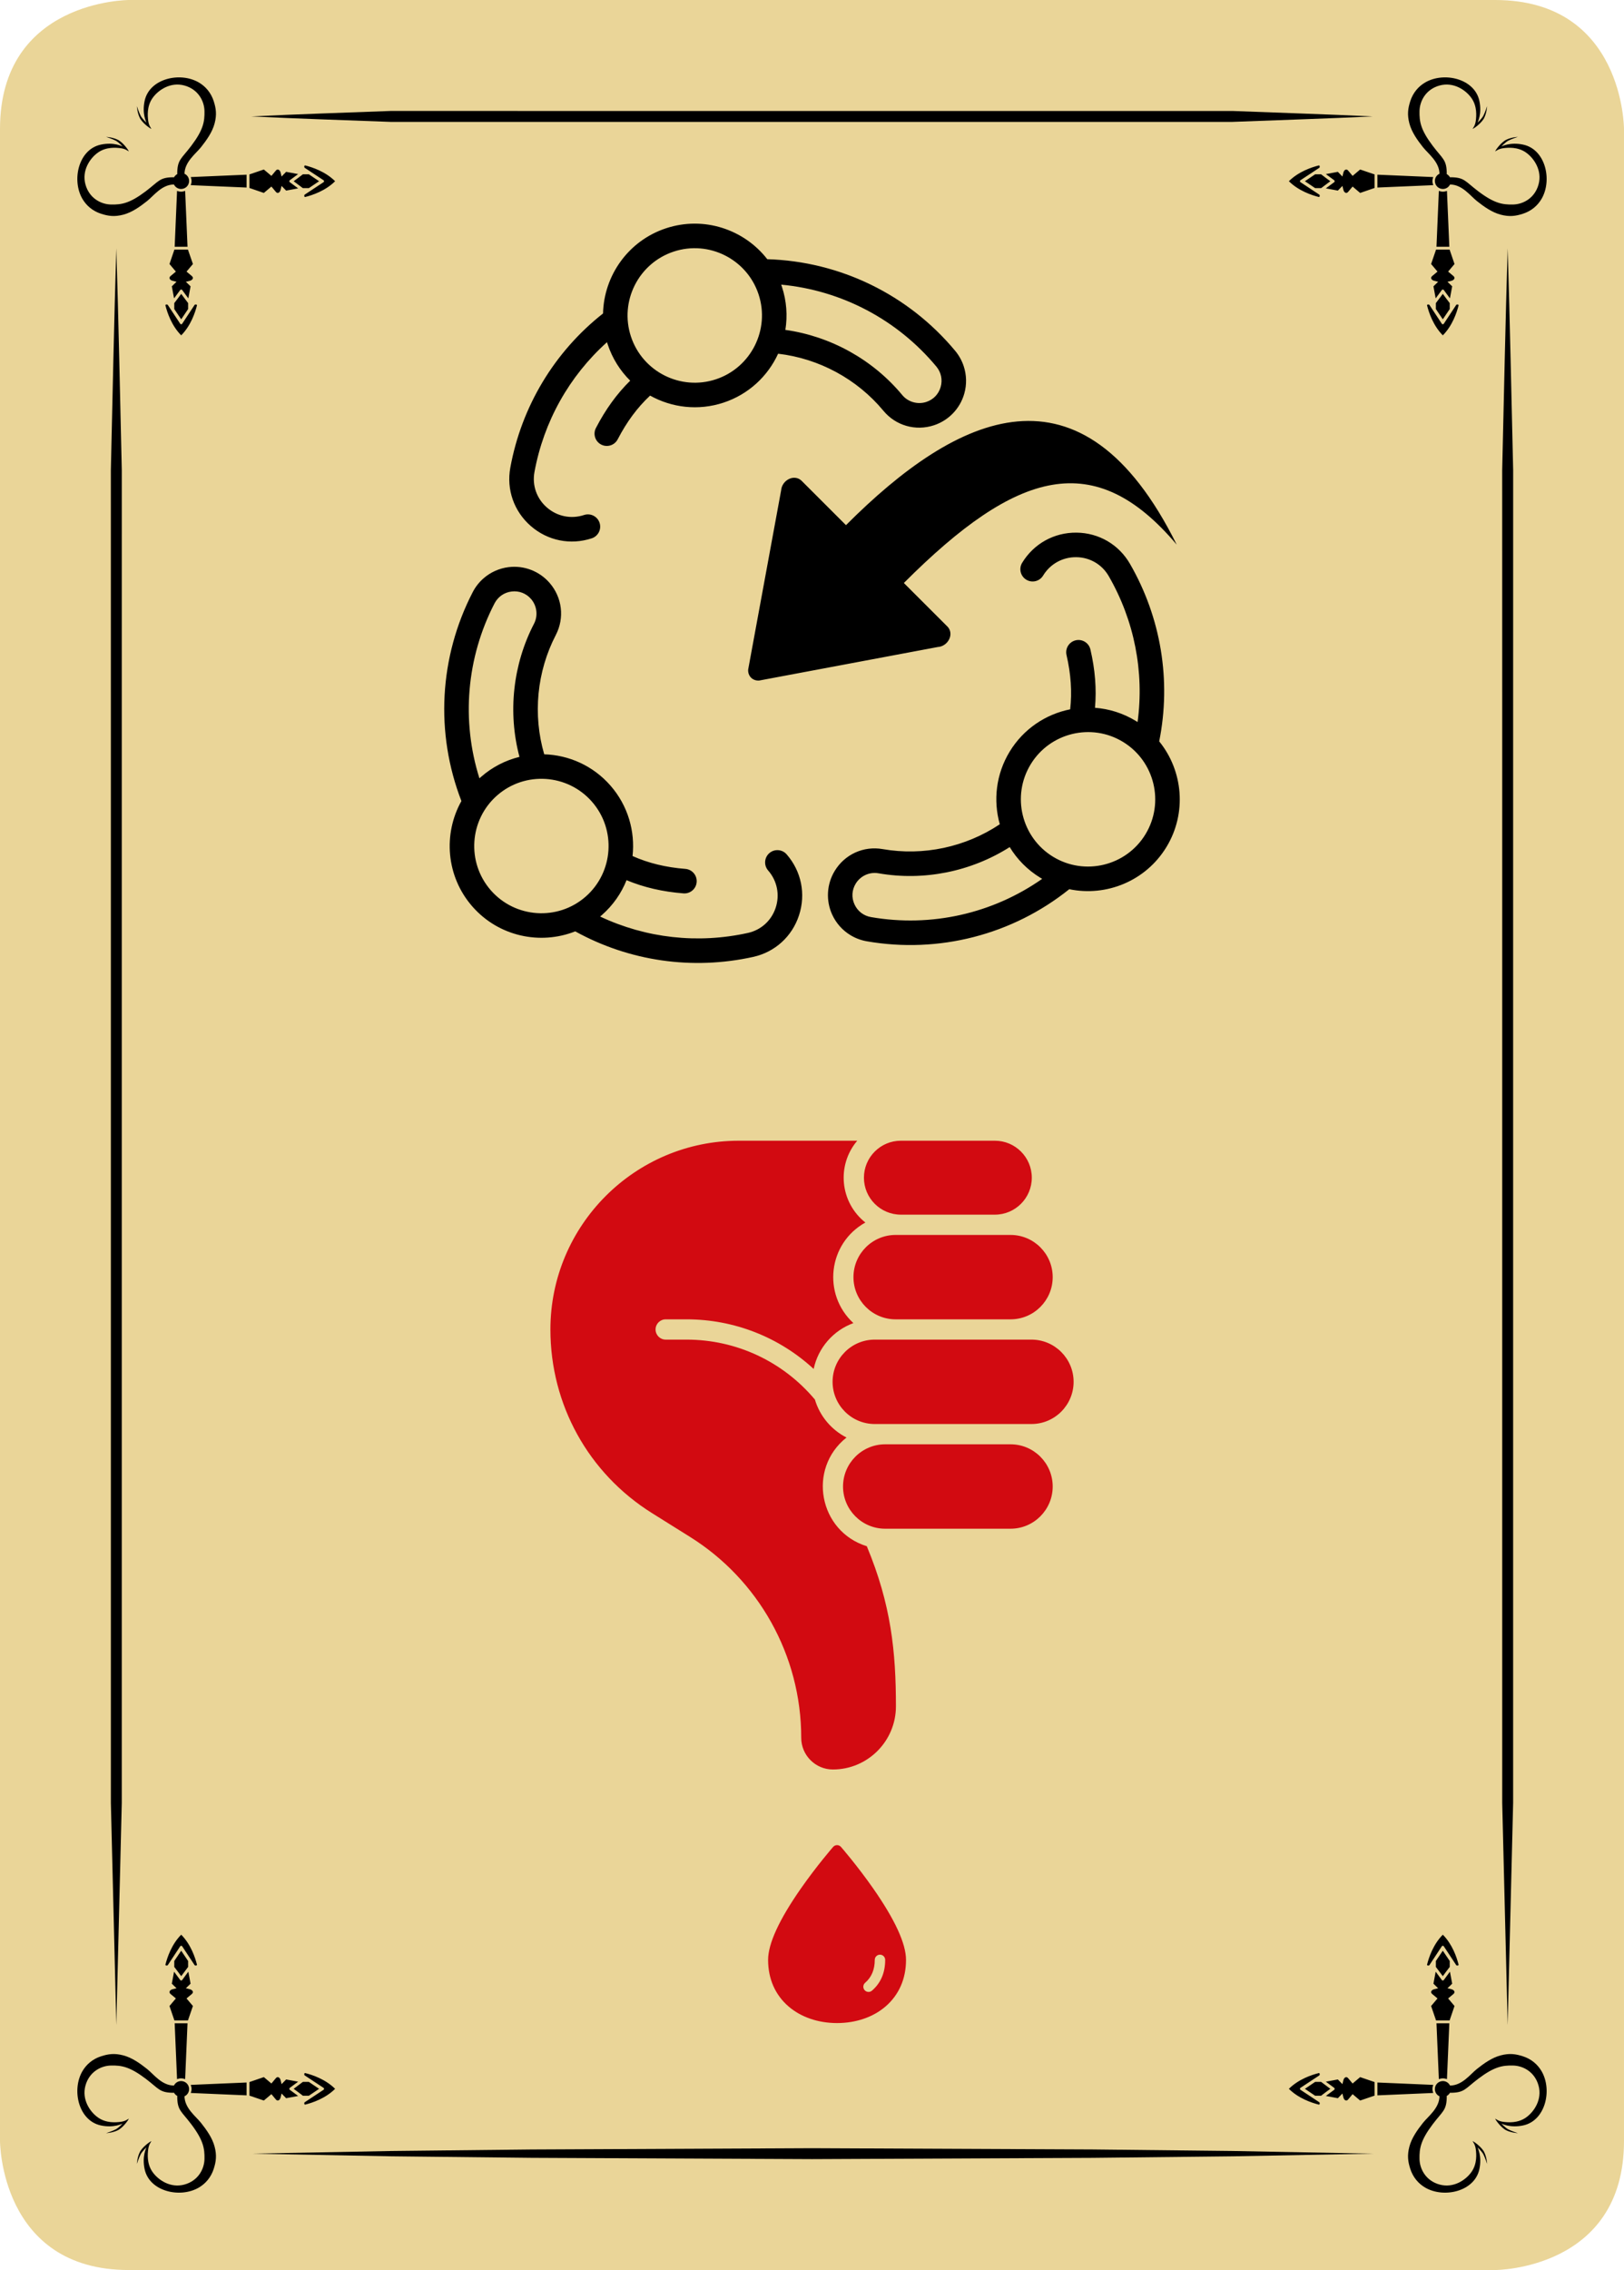<?xml version="1.0" encoding="utf-8"?>
<!-- Generator: Adobe Illustrator 15.0.1, SVG Export Plug-In . SVG Version: 6.00 Build 0)  -->
<!DOCTYPE svg PUBLIC "-//W3C//DTD SVG 1.1//EN" "http://www.w3.org/Graphics/SVG/1.1/DTD/svg11.dtd">
<svg version="1.1" id="Layer_1" xmlns="http://www.w3.org/2000/svg" xmlns:xlink="http://www.w3.org/1999/xlink" x="0px" y="0px"
	 width="178.583px" height="249.449px" viewBox="0 0 178.583 249.449" enable-background="new 0 0 178.583 249.449"
	 xml:space="preserve">
<g>
	<g>
		<path fill="#EAD598" d="M14.173,0C14.173,0,0,0,0,14.173v221.103c0,0,0,14.173,14.173,14.173h150.236c0,0,14.173,0,14.173-14.173
			V14.173c0,0,0-14.173-14.173-14.173H14.173z"/>
		<g>
			<path d="M27.638,12.794c5.138-0.252,10.276-0.406,15.413-0.605l15.414,0.005h30.827h30.826h15.413
				c5.139,0.202,10.275,0.357,15.413,0.6c-5.138,0.243-10.274,0.398-15.413,0.6h-15.413H89.292H58.465l-15.414,0.004
				C37.914,13.2,32.776,13.046,27.638,12.794"/>
		</g>
		<polygon points="27.638,236.66 43.051,236.368 58.465,236.201 89.292,236.061 120.118,236.198 135.531,236.366 150.944,236.66 
			135.531,236.954 120.118,237.122 89.292,237.261 58.465,237.119 43.051,236.952 		"/>
		<g>
			<path d="M12.791,27.284c0.251,8.135,0.409,16.269,0.602,24.405l-0.002,24.404v48.809v48.809v24.405l-0.6,24.403l-0.6-24.403
				v-24.405v-48.809V76.093l-0.002-24.404C12.382,43.553,12.54,35.419,12.791,27.284"/>
			<path d="M165.791,27.284c0.251,8.135,0.408,16.269,0.604,24.405l-0.003,24.404v48.809v48.809v24.405l-0.601,24.403l-0.6-24.403
				v-24.405v-48.809V76.093l-0.003-24.404C165.383,43.553,165.54,35.419,165.791,27.284"/>
			<path d="M23.502,11.118c-0.286-0.892-0.863-1.6-1.627-2.049c-2.048-1.207-5.43-0.452-5.967,1.998
				c-0.32,1.461,0.201,2.408,0.201,2.408s-0.463-0.407-0.65-0.769c-0.187-0.363-0.405-1.033-0.405-1.033s0.027,0.655,0.3,1.245
				c0.272,0.591,1.15,1.212,1.295,1.247c-0.066-0.125-0.282-0.369-0.351-0.888c-0.068-0.519-0.165-1.585,0.467-2.49
				c0.631-0.905,1.985-1.804,3.499-1.395c1.514,0.409,2.205,1.692,2.222,2.83s-0.116,2.032-1.453,3.801
				c-1.112,1.471-1.537,1.503-1.545,3.084l0.021,0.014c-0.163,0.09-0.302,0.214-0.384,0.382l-0.018-0.026
				c-1.581,0.007-1.613,0.433-3.084,1.545c-1.769,1.337-2.663,1.47-3.801,1.453c-1.138-0.017-2.421-0.708-2.83-2.222
				c-0.409-1.514,0.49-2.868,1.395-3.499c0.905-0.632,1.971-0.535,2.49-0.467c0.518,0.069,0.763,0.285,0.888,0.351
				c-0.035-0.145-0.656-1.023-1.247-1.295c-0.59-0.273-1.245-0.3-1.245-0.3s0.67,0.218,1.033,0.405
				c0.362,0.187,0.769,0.65,0.769,0.65s-0.947-0.521-2.408-0.201c-2.45,0.537-3.205,3.919-1.998,5.967
				c0.449,0.764,1.157,1.341,2.049,1.627c0.795,0.255,1.475,0.353,2.443,0.098c0.967-0.255,1.839-0.884,2.603-1.487
				c0.726-0.573,1.613-1.813,2.942-1.827l0.011-0.021c0.141,0.302,0.442,0.514,0.797,0.514c0.488,0,0.883-0.396,0.883-0.883
				c0-0.353-0.21-0.653-0.509-0.794c0.024-1.321,1.255-2.204,1.825-2.927c0.603-0.764,1.232-1.636,1.487-2.603
				C23.855,12.593,23.757,11.913,23.502,11.118 M21.062,19.903c0,0.157-0.032,0.307-0.088,0.444l6.142,0.262v-1.413l-6.142,0.262
				C21.03,19.595,21.062,19.745,21.062,19.903 M27.426,20.656v-1.489l1.587-0.541l0.832,0.702l0.496-0.591
				c0.18-0.215,0.438-0.095,0.519,0.241l0.102,0.421l0.503-0.516l1.32,0.246l-0.932,0.689c-0.046,0.035-0.046,0.157,0,0.192
				l0.932,0.689l-1.32,0.246l-0.503-0.516L30.86,20.85c-0.081,0.336-0.339,0.455-0.519,0.241L29.845,20.5l-0.832,0.702
				L27.426,20.656z M33.961,19.152h-0.654c-0.039,0.047-1.014,0.762-1.014,0.762s0.971,0.723,1.012,0.761h0.656l1.129-0.761
				L33.961,19.152z M33.509,21.386l2.083-1.375c0.024-0.017,0.04-0.054,0.04-0.097c0-0.042-0.016-0.08-0.04-0.097l-2.083-1.376
				c-0.091-0.066-0.05-0.286,0.049-0.261c0.783,0.195,2.228,0.676,3.293,1.734c-1.065,1.058-2.51,1.539-3.293,1.734
				C33.459,21.673,33.418,21.453,33.509,21.386 M19.914,21.063c0.157,0,0.307-0.033,0.445-0.089l0.262,6.142h-1.414l0.262-6.142
				C19.606,21.03,19.756,21.063,19.914,21.063 M20.667,27.426h-1.489l-0.541,1.587l0.702,0.832l-0.591,0.496
				c-0.215,0.18-0.095,0.438,0.241,0.519l0.421,0.102l-0.516,0.503l0.246,1.32l0.689-0.931c0.036-0.047,0.157-0.047,0.192,0
				l0.689,0.931l0.246-1.32l-0.516-0.503l0.421-0.102c0.336-0.081,0.455-0.339,0.241-0.519l-0.591-0.496l0.702-0.832L20.667,27.426z
				 M19.163,33.961v-0.654c0.047-0.039,0.762-1.014,0.762-1.014s0.723,0.971,0.761,1.012v0.656l-0.761,1.129L19.163,33.961z
				 M21.397,33.509l-1.375,2.083c-0.017,0.024-0.054,0.04-0.097,0.04c-0.042,0-0.08-0.016-0.097-0.04l-1.376-2.083
				c-0.066-0.091-0.286-0.05-0.26,0.049c0.194,0.783,0.675,2.228,1.733,3.293c1.058-1.065,1.539-2.51,1.734-3.293
				C21.684,33.459,21.464,33.418,21.397,33.509"/>
			<path d="M23.502,238.331c-0.286,0.893-0.863,1.601-1.627,2.05c-2.048,1.207-5.43,0.451-5.967-1.998
				c-0.32-1.461,0.201-2.408,0.201-2.408s-0.463,0.407-0.65,0.769c-0.187,0.363-0.405,1.033-0.405,1.033s0.027-0.655,0.3-1.245
				c0.272-0.591,1.15-1.212,1.295-1.247c-0.066,0.125-0.282,0.369-0.351,0.889c-0.068,0.519-0.165,1.585,0.467,2.489
				c0.631,0.905,1.985,1.805,3.499,1.396c1.514-0.409,2.205-1.692,2.222-2.83s-0.116-2.032-1.453-3.801
				c-1.112-1.472-1.537-1.503-1.545-3.084l0.021-0.015c-0.163-0.09-0.302-0.214-0.384-0.382l-0.018,0.026
				c-1.581-0.007-1.613-0.434-3.084-1.545c-1.769-1.337-2.663-1.471-3.801-1.453c-1.138,0.017-2.421,0.708-2.83,2.222
				c-0.409,1.514,0.49,2.868,1.395,3.499c0.905,0.632,1.971,0.535,2.49,0.467c0.518-0.068,0.763-0.285,0.888-0.351
				c-0.035,0.145-0.656,1.022-1.247,1.295c-0.59,0.273-1.245,0.3-1.245,0.3s0.67-0.218,1.033-0.405
				c0.362-0.187,0.769-0.649,0.769-0.649s-0.947,0.521-2.408,0.201c-2.45-0.537-3.205-3.919-1.998-5.968
				c0.449-0.764,1.157-1.341,2.049-1.627c0.795-0.255,1.475-0.353,2.443-0.098c0.967,0.255,1.839,0.884,2.603,1.487
				c0.726,0.573,1.613,1.813,2.942,1.827l0.011,0.021c0.141-0.302,0.442-0.514,0.797-0.514c0.488,0,0.883,0.396,0.883,0.883
				c0,0.353-0.21,0.653-0.509,0.794c0.024,1.321,1.255,2.204,1.825,2.927c0.603,0.765,1.232,1.637,1.487,2.604
				C23.855,236.856,23.757,237.536,23.502,238.331 M21.062,229.547c0-0.157-0.032-0.308-0.088-0.444l6.142-0.262v1.413l-6.142-0.263
				C21.03,229.854,21.062,229.704,21.062,229.547 M27.426,228.793v1.489l1.587,0.541l0.832-0.702l0.496,0.592
				c0.18,0.215,0.438,0.095,0.519-0.241l0.102-0.421l0.503,0.516l1.32-0.246l-0.932-0.688c-0.046-0.035-0.046-0.157,0-0.192
				l0.932-0.689l-1.32-0.245l-0.503,0.516L30.86,228.6c-0.081-0.336-0.339-0.455-0.519-0.241l-0.496,0.591l-0.832-0.702
				L27.426,228.793z M33.961,230.298h-0.654c-0.039-0.048-1.014-0.763-1.014-0.763s0.971-0.723,1.012-0.761h0.656l1.129,0.761
				L33.961,230.298z M33.509,228.063l2.083,1.375c0.024,0.017,0.04,0.054,0.04,0.097c0,0.042-0.016,0.08-0.04,0.098l-2.083,1.376
				c-0.091,0.065-0.05,0.285,0.049,0.261c0.783-0.195,2.228-0.676,3.293-1.734c-1.065-1.058-2.51-1.539-3.293-1.733
				C33.459,227.776,33.418,227.996,33.509,228.063 M19.914,228.387c0.157,0,0.307,0.032,0.445,0.089l0.262-6.143h-1.414l0.262,6.143
				C19.606,228.419,19.756,228.387,19.914,228.387 M20.667,222.023h-1.489l-0.541-1.587l0.702-0.832l-0.591-0.496
				c-0.215-0.18-0.095-0.438,0.241-0.519l0.421-0.103l-0.516-0.503l0.246-1.32l0.689,0.932c0.036,0.047,0.157,0.047,0.192,0
				l0.689-0.932l0.246,1.32l-0.516,0.503l0.421,0.103c0.336,0.081,0.455,0.339,0.241,0.519l-0.591,0.496l0.702,0.832L20.667,222.023
				z M19.163,215.488v0.654c0.047,0.039,0.762,1.014,0.762,1.014s0.723-0.971,0.761-1.012v-0.656l-0.761-1.129L19.163,215.488z
				 M21.397,215.94l-1.375-2.083c-0.017-0.024-0.054-0.04-0.097-0.04c-0.042,0-0.08,0.016-0.097,0.04l-1.376,2.083
				c-0.066,0.091-0.286,0.05-0.26-0.049c0.194-0.783,0.675-2.229,1.733-3.293c1.058,1.064,1.539,2.51,1.734,3.293
				C21.684,215.99,21.464,216.031,21.397,215.94"/>
			<path d="M155.081,11.118c0.286-0.892,0.862-1.6,1.627-2.049c2.048-1.207,5.43-0.452,5.967,1.998
				c0.32,1.461-0.201,2.408-0.201,2.408s0.463-0.407,0.65-0.769c0.187-0.363,0.404-1.033,0.404-1.033s-0.026,0.655-0.3,1.245
				c-0.271,0.591-1.149,1.212-1.295,1.247c0.066-0.125,0.282-0.369,0.352-0.888c0.067-0.519,0.165-1.585-0.468-2.49
				c-0.631-0.905-1.984-1.804-3.499-1.395c-1.514,0.409-2.204,1.692-2.222,2.83c-0.017,1.138,0.116,2.032,1.453,3.801
				c1.112,1.471,1.537,1.503,1.545,3.084l-0.021,0.014c0.162,0.09,0.302,0.214,0.384,0.382l0.018-0.026
				c1.581,0.007,1.613,0.433,3.084,1.545c1.77,1.337,2.663,1.47,3.801,1.453c1.139-0.017,2.422-0.708,2.83-2.222
				c0.409-1.514-0.489-2.868-1.395-3.499c-0.905-0.632-1.971-0.535-2.49-0.467c-0.518,0.069-0.763,0.285-0.888,0.351
				c0.035-0.145,0.656-1.023,1.247-1.295c0.59-0.273,1.245-0.3,1.245-0.3s-0.67,0.218-1.033,0.405c-0.362,0.187-0.77,0.65-0.77,0.65
				s0.947-0.521,2.408-0.201c2.45,0.537,3.205,3.919,1.998,5.967c-0.449,0.764-1.157,1.341-2.049,1.627
				c-0.795,0.255-1.475,0.353-2.443,0.098c-0.967-0.255-1.839-0.884-2.603-1.487c-0.727-0.573-1.613-1.813-2.942-1.827l-0.011-0.021
				c-0.141,0.302-0.442,0.514-0.797,0.514c-0.488,0-0.883-0.396-0.883-0.883c0-0.353,0.21-0.653,0.509-0.794
				c-0.024-1.321-1.255-2.204-1.825-2.927c-0.603-0.764-1.231-1.636-1.487-2.603C154.728,12.593,154.826,11.913,155.081,11.118
				 M157.521,19.903c0,0.157,0.032,0.307,0.088,0.444l-6.142,0.262v-1.413l6.142,0.262
				C157.553,19.595,157.521,19.745,157.521,19.903 M151.157,20.656v-1.489l-1.588-0.541l-0.831,0.702l-0.496-0.591
				c-0.181-0.215-0.438-0.095-0.52,0.241l-0.102,0.421l-0.503-0.516l-1.32,0.246l0.932,0.689c0.046,0.035,0.046,0.157,0,0.192
				l-0.932,0.689l1.32,0.246l0.503-0.516l0.102,0.421c0.081,0.336,0.339,0.455,0.52,0.241l0.496-0.591l0.831,0.702L151.157,20.656z
				 M144.622,19.152h0.653c0.039,0.047,1.015,0.762,1.015,0.762s-0.972,0.723-1.013,0.761h-0.655l-1.129-0.761L144.622,19.152z
				 M145.074,21.386l-2.083-1.375c-0.024-0.017-0.04-0.054-0.04-0.097c0-0.042,0.016-0.08,0.04-0.097l2.083-1.376
				c0.091-0.066,0.05-0.286-0.05-0.261c-0.782,0.195-2.228,0.676-3.293,1.734c1.065,1.058,2.511,1.539,3.293,1.734
				C145.124,21.673,145.165,21.453,145.074,21.386 M158.669,21.063c-0.157,0-0.308-0.033-0.445-0.089l-0.262,6.142h1.414
				l-0.262-6.142C158.977,21.03,158.827,21.063,158.669,21.063 M157.916,27.426h1.489l0.54,1.587l-0.701,0.832l0.591,0.496
				c0.215,0.18,0.095,0.438-0.241,0.519l-0.421,0.102l0.516,0.503l-0.246,1.32l-0.688-0.931c-0.036-0.047-0.157-0.047-0.192,0
				l-0.688,0.931l-0.246-1.32l0.516-0.503l-0.421-0.102c-0.336-0.081-0.455-0.339-0.241-0.519l0.592-0.496l-0.702-0.832
				L157.916,27.426z M159.42,33.961v-0.654c-0.047-0.039-0.762-1.014-0.762-1.014s-0.724,0.971-0.762,1.012v0.656l0.762,1.129
				L159.42,33.961z M157.186,33.509l1.375,2.083c0.018,0.024,0.055,0.04,0.098,0.04c0.042,0,0.08-0.016,0.097-0.04l1.376-2.083
				c0.066-0.091,0.286-0.05,0.26,0.049c-0.193,0.783-0.675,2.228-1.732,3.293c-1.059-1.065-1.539-2.51-1.734-3.293
				C156.898,33.459,157.119,33.418,157.186,33.509"/>
			<path d="M155.081,238.331c0.286,0.893,0.862,1.601,1.627,2.05c2.048,1.207,5.43,0.451,5.967-1.998
				c0.32-1.461-0.201-2.408-0.201-2.408s0.463,0.407,0.65,0.769c0.187,0.363,0.404,1.033,0.404,1.033s-0.026-0.655-0.3-1.245
				c-0.271-0.591-1.149-1.212-1.295-1.247c0.066,0.125,0.282,0.369,0.352,0.889c0.067,0.519,0.165,1.585-0.468,2.489
				c-0.631,0.905-1.984,1.805-3.499,1.396c-1.514-0.409-2.204-1.692-2.222-2.83c-0.017-1.138,0.116-2.032,1.453-3.801
				c1.112-1.472,1.537-1.503,1.545-3.084l-0.021-0.015c0.162-0.09,0.302-0.214,0.384-0.382l0.018,0.026
				c1.581-0.007,1.613-0.434,3.084-1.545c1.77-1.337,2.663-1.471,3.801-1.453c1.139,0.017,2.422,0.708,2.83,2.222
				c0.409,1.514-0.489,2.868-1.395,3.499c-0.905,0.632-1.971,0.535-2.49,0.467c-0.518-0.068-0.763-0.285-0.888-0.351
				c0.035,0.145,0.656,1.022,1.247,1.295c0.59,0.273,1.245,0.3,1.245,0.3s-0.67-0.218-1.033-0.405
				c-0.362-0.187-0.77-0.649-0.77-0.649s0.947,0.521,2.408,0.201c2.45-0.537,3.205-3.919,1.998-5.968
				c-0.449-0.764-1.157-1.341-2.049-1.627c-0.795-0.255-1.475-0.353-2.443-0.098c-0.967,0.255-1.839,0.884-2.603,1.487
				c-0.727,0.573-1.613,1.813-2.942,1.827l-0.011,0.021c-0.141-0.302-0.442-0.514-0.797-0.514c-0.488,0-0.883,0.396-0.883,0.883
				c0,0.353,0.21,0.653,0.509,0.794c-0.024,1.321-1.255,2.204-1.825,2.927c-0.603,0.765-1.231,1.637-1.487,2.604
				C154.728,236.856,154.826,237.536,155.081,238.331 M157.521,229.547c0-0.157,0.032-0.308,0.088-0.444l-6.142-0.262v1.413
				l6.142-0.263C157.553,229.854,157.521,229.704,157.521,229.547 M151.157,228.793v1.489l-1.588,0.541l-0.831-0.702l-0.496,0.592
				c-0.181,0.215-0.438,0.095-0.52-0.241l-0.102-0.421l-0.503,0.516l-1.32-0.246l0.932-0.688c0.046-0.035,0.046-0.157,0-0.192
				l-0.932-0.689l1.32-0.245l0.503,0.516l0.102-0.421c0.081-0.336,0.339-0.455,0.52-0.241l0.496,0.591l0.831-0.702L151.157,228.793z
				 M144.622,230.298h0.653c0.039-0.048,1.015-0.763,1.015-0.763s-0.972-0.723-1.013-0.761h-0.655l-1.129,0.761L144.622,230.298z
				 M145.074,228.063l-2.083,1.375c-0.024,0.017-0.04,0.054-0.04,0.097c0,0.042,0.016,0.08,0.04,0.098l2.083,1.376
				c0.091,0.065,0.05,0.285-0.05,0.261c-0.782-0.195-2.228-0.676-3.293-1.734c1.065-1.058,2.511-1.539,3.293-1.733
				C145.124,227.776,145.165,227.996,145.074,228.063 M158.669,228.387c-0.157,0-0.308,0.032-0.445,0.089l-0.262-6.143h1.414
				l-0.262,6.143C158.977,228.419,158.827,228.387,158.669,228.387 M157.916,222.023h1.489l0.54-1.587l-0.701-0.832l0.591-0.496
				c0.215-0.18,0.095-0.438-0.241-0.519l-0.421-0.103l0.516-0.503l-0.246-1.32l-0.688,0.932c-0.036,0.047-0.157,0.047-0.192,0
				l-0.688-0.932l-0.246,1.32l0.516,0.503l-0.421,0.103c-0.336,0.081-0.455,0.339-0.241,0.519l0.592,0.496l-0.702,0.832
				L157.916,222.023z M159.42,215.488v0.654c-0.047,0.039-0.762,1.014-0.762,1.014s-0.724-0.971-0.762-1.012v-0.656l0.762-1.129
				L159.42,215.488z M157.186,215.94l1.375-2.083c0.018-0.024,0.055-0.04,0.098-0.04c0.042,0,0.08,0.016,0.097,0.04l1.376,2.083
				c0.066,0.091,0.286,0.05,0.26-0.049c-0.193-0.783-0.675-2.229-1.732-3.293c-1.059,1.064-1.539,2.51-1.734,3.293
				C156.898,215.99,157.119,216.031,157.186,215.94"/>
		</g>
	</g>
	<path fill="#D20A11" d="M97.339,215.367c0-0.317-0.257-0.573-0.573-0.573s-0.573,0.256-0.573,0.573
		c0,1.063-0.355,1.911-1.058,2.515c-0.24,0.207-0.267,0.569-0.061,0.808c0.113,0.133,0.273,0.199,0.435,0.199
		c0.132,0,0.265-0.045,0.374-0.138C96.849,217.918,97.339,216.78,97.339,215.367 M99.63,215.367c0,2.08-0.778,3.85-2.252,5.12
		c-1.366,1.176-3.259,1.823-5.331,1.823s-3.965-0.647-5.331-1.823c-1.473-1.27-2.252-3.04-2.252-5.12
		c0-1.779,1.214-4.419,3.608-7.848c1.75-2.505,3.526-4.546,3.542-4.565c0.109-0.125,0.268-0.197,0.433-0.197
		s0.323,0.072,0.432,0.197c0.019,0.02,1.793,2.061,3.543,4.565C98.416,210.948,99.63,213.588,99.63,215.367 M98.521,187.506
		c0-6.004-0.526-11.174-3.203-17.595c-5.256-1.624-6.576-8.5-2.232-11.945c-1.628-0.825-2.928-2.322-3.476-4.174
		c-3.516-4.188-8.645-6.584-14.11-6.584h-2.297c-0.615,0-1.114-0.499-1.114-1.115c0-0.614,0.499-1.114,1.114-1.114H75.5
		c5.23,0,10.186,1.958,13.975,5.451c0.492-2.334,2.169-4.234,4.369-5.038c-3.432-3.164-2.795-8.762,1.315-11.052
		c-2.802-2.228-3.181-6.291-0.893-8.989H81.246c-11.425,0-20.721,9.305-20.721,20.742c0,8.258,4.176,15.8,11.17,20.177l4.194,2.623
		c7.471,4.672,12.217,12.948,12.217,22.065c0,1.923,1.563,3.487,3.485,3.487C95.412,194.445,98.521,191.333,98.521,187.506
		L98.521,187.506z M115.76,163.349c0-2.557-2.078-4.638-4.633-4.638h-13.79c-2.556,0-4.633,2.081-4.633,4.638
		c0,2.558,2.077,4.638,4.633,4.638h13.79C113.682,167.986,115.76,165.906,115.76,163.349 M118.059,151.845
		c0-2.556-2.078-4.637-4.633-4.637H96.187c-2.555,0-4.632,2.081-4.632,4.637c0,2.558,2.077,4.637,4.632,4.637h17.239
		C115.98,156.481,118.059,154.402,118.059,151.845 M115.76,140.341c0-2.556-2.078-4.637-4.633-4.637H98.484
		c-2.554,0-4.633,2.081-4.633,4.637c0,2.558,2.079,4.638,4.633,4.638h12.643C113.682,144.979,115.76,142.898,115.76,140.341
		 M113.462,129.413c0-2.24-1.82-4.062-4.059-4.062H99.06c-2.238,0-4.058,1.822-4.058,4.062s1.819,4.062,4.058,4.062h10.344
		C111.642,133.475,113.462,131.653,113.462,129.413"/>
	<path d="M88.148,52.833l4.88,4.875c12.237-12.251,25.931-18.853,36.368,2.14c-8.995-10.649-17.533-8.269-30.004,4.216l4.79,4.784
		c0.344,0.345,0.438,0.875,0.206,1.371c-0.078,0.163-0.182,0.313-0.31,0.442c-0.252,0.252-0.59,0.415-0.94,0.435l-19.657,3.688
		c-0.714,0.049-1.258-0.494-1.209-1.207l3.627-19.701c0.037-0.522,0.382-1.017,0.878-1.248
		C87.272,52.396,87.801,52.488,88.148,52.833 M83.417,32.348c1.278,3.87-0.831,8.057-4.701,9.335
		c-3.869,1.277-8.057-0.832-9.334-4.701c-1.278-3.87,0.831-8.058,4.701-9.335C77.954,26.37,82.141,28.479,83.417,32.348
		 M102.966,40.28c0.527,0.635,0.7,1.453,0.473,2.246c-0.225,0.787-0.801,1.387-1.579,1.643c-0.945,0.312-2.005,0.011-2.636-0.749
		c-3.231-3.896-7.865-6.465-12.862-7.169c0.249-1.543,0.141-3.165-0.381-4.748c-0.025-0.075-0.051-0.15-0.077-0.224
		C92.532,31.9,98.669,35.116,102.966,40.28 M73.238,25.085c-4.161,1.373-6.831,5.211-6.925,9.36
		c-5.347,4.212-8.963,10.216-10.196,16.943c-0.441,2.404,0.399,4.801,2.247,6.411c1.861,1.621,4.368,2.127,6.709,1.355
		c0.708-0.234,1.092-0.997,0.858-1.704c-0.234-0.708-0.996-1.092-1.704-0.858c-1.426,0.471-2.956,0.161-4.091-0.828
		c-1.122-0.977-1.633-2.431-1.365-3.888c1.017-5.547,3.825-10.549,7.977-14.274c0.023,0.075,0.047,0.15,0.072,0.225
		c0.516,1.565,1.381,2.919,2.48,4.004c-1.474,1.45-2.714,3.163-3.77,5.203c-0.343,0.662-0.084,1.476,0.578,1.818
		c0.662,0.343,1.476,0.084,1.818-0.577c0.994-1.919,2.162-3.496,3.561-4.804c2.381,1.327,5.288,1.694,8.075,0.774
		c2.767-0.913,4.875-2.916,6.004-5.376c4.495,0.522,8.687,2.784,11.581,6.273c1.355,1.633,3.536,2.257,5.558,1.59
		c1.615-0.533,2.859-1.828,3.328-3.463c0.289-1.008,0.261-2.063-0.06-3.032c-0.2-0.606-0.514-1.178-0.935-1.683
		c-5.139-6.175-12.653-9.833-20.666-10.071C81.829,25.205,77.398,23.711,73.238,25.085 M54.672,87.402
		c3.068-2.681,7.746-2.366,10.427,0.702c2.682,3.068,2.367,7.747-0.701,10.428c-3.068,2.682-7.746,2.367-10.428-0.702
		C51.289,94.762,51.604,90.084,54.672,87.402 M54.378,66.309c0.38-0.733,1.067-1.211,1.885-1.31c0.814-0.098,1.589,0.2,2.129,0.817
		c0.655,0.749,0.789,1.842,0.334,2.719c-2.333,4.492-2.898,9.761-1.603,14.637c-1.518,0.372-2.971,1.101-4.226,2.199
		c-0.06,0.052-0.119,0.104-0.176,0.157C50.715,79.18,51.292,72.276,54.378,66.309 M51.938,99.606
		c2.884,3.299,7.457,4.266,11.317,2.739c5.959,3.288,12.897,4.285,19.574,2.806c2.386-0.528,4.268-2.234,5.032-4.563
		c0.77-2.345,0.262-4.852-1.36-6.708c-0.491-0.561-1.343-0.618-1.904-0.128c-0.561,0.491-0.618,1.343-0.128,1.904
		c0.989,1.131,1.299,2.66,0.829,4.09c-0.465,1.415-1.605,2.45-3.052,2.771c-5.506,1.219-11.206,0.577-16.252-1.8
		c0.06-0.051,0.12-0.101,0.18-0.154c1.24-1.084,2.151-2.407,2.723-3.841c1.91,0.793,3.97,1.27,6.26,1.449
		c0.743,0.059,1.392-0.496,1.451-1.239c0.058-0.742-0.497-1.392-1.24-1.451c-2.153-0.169-4.061-0.632-5.81-1.412
		c0.297-2.71-0.496-5.531-2.427-7.741c-1.917-2.194-4.582-3.357-7.287-3.44c-1.268-4.344-0.813-9.086,1.276-13.11
		c0.978-1.883,0.704-4.135-0.696-5.738c-1.12-1.281-2.797-1.924-4.485-1.72c-1.041,0.126-2.002,0.563-2.77,1.235
		c-0.48,0.419-0.885,0.931-1.187,1.515c-3.691,7.135-4.139,15.481-1.243,22.954C48.709,91.645,49.056,96.307,51.938,99.606
		 M115.804,94.149c-3.48-2.119-4.589-6.674-2.469-10.155c2.118-3.481,6.675-4.589,10.154-2.47c3.481,2.119,4.589,6.675,2.47,10.156
		S119.284,96.268,115.804,94.149 M95.777,100.777c-0.814-0.141-1.476-0.652-1.816-1.403c-0.34-0.746-0.289-1.575,0.138-2.275
		c0.517-0.851,1.519-1.308,2.493-1.137c4.985,0.872,10.18-0.174,14.44-2.877c0.811,1.336,1.944,2.501,3.368,3.369
		c0.067,0.041,0.135,0.081,0.203,0.12C109.153,100.397,102.396,101.925,95.777,100.777 M128.264,93.083
		c2.277-3.743,1.825-8.395-0.793-11.616c1.342-6.673,0.204-13.589-3.216-19.511c-1.223-2.117-3.415-3.398-5.866-3.426
		c-2.468-0.029-4.706,1.211-5.988,3.316c-0.387,0.637-0.185,1.466,0.451,1.854c0.637,0.388,1.467,0.186,1.854-0.451
		c0.781-1.283,2.146-2.038,3.652-2.021c1.488,0.017,2.819,0.793,3.561,2.076c2.819,4.884,3.923,10.513,3.175,16.04
		c-0.066-0.042-0.132-0.084-0.2-0.125c-1.407-0.856-2.943-1.327-4.483-1.441c0.183-2.06,0.017-4.167-0.502-6.406
		c-0.168-0.726-0.892-1.178-1.618-1.01c-0.726,0.168-1.179,0.893-1.011,1.618c0.487,2.105,0.619,4.064,0.402,5.966
		c-2.674,0.533-5.125,2.138-6.651,4.644c-1.516,2.489-1.823,5.381-1.088,7.986c-3.762,2.515-8.42,3.509-12.886,2.728
		c-2.09-0.366-4.156,0.573-5.263,2.391c-0.885,1.453-0.993,3.246-0.29,4.794c0.434,0.956,1.14,1.74,2.011,2.27
		c0.545,0.332,1.154,0.564,1.803,0.677c7.914,1.372,16.009-0.713,22.264-5.724C121.644,98.558,125.985,96.825,128.264,93.083"/>
</g>
</svg>
